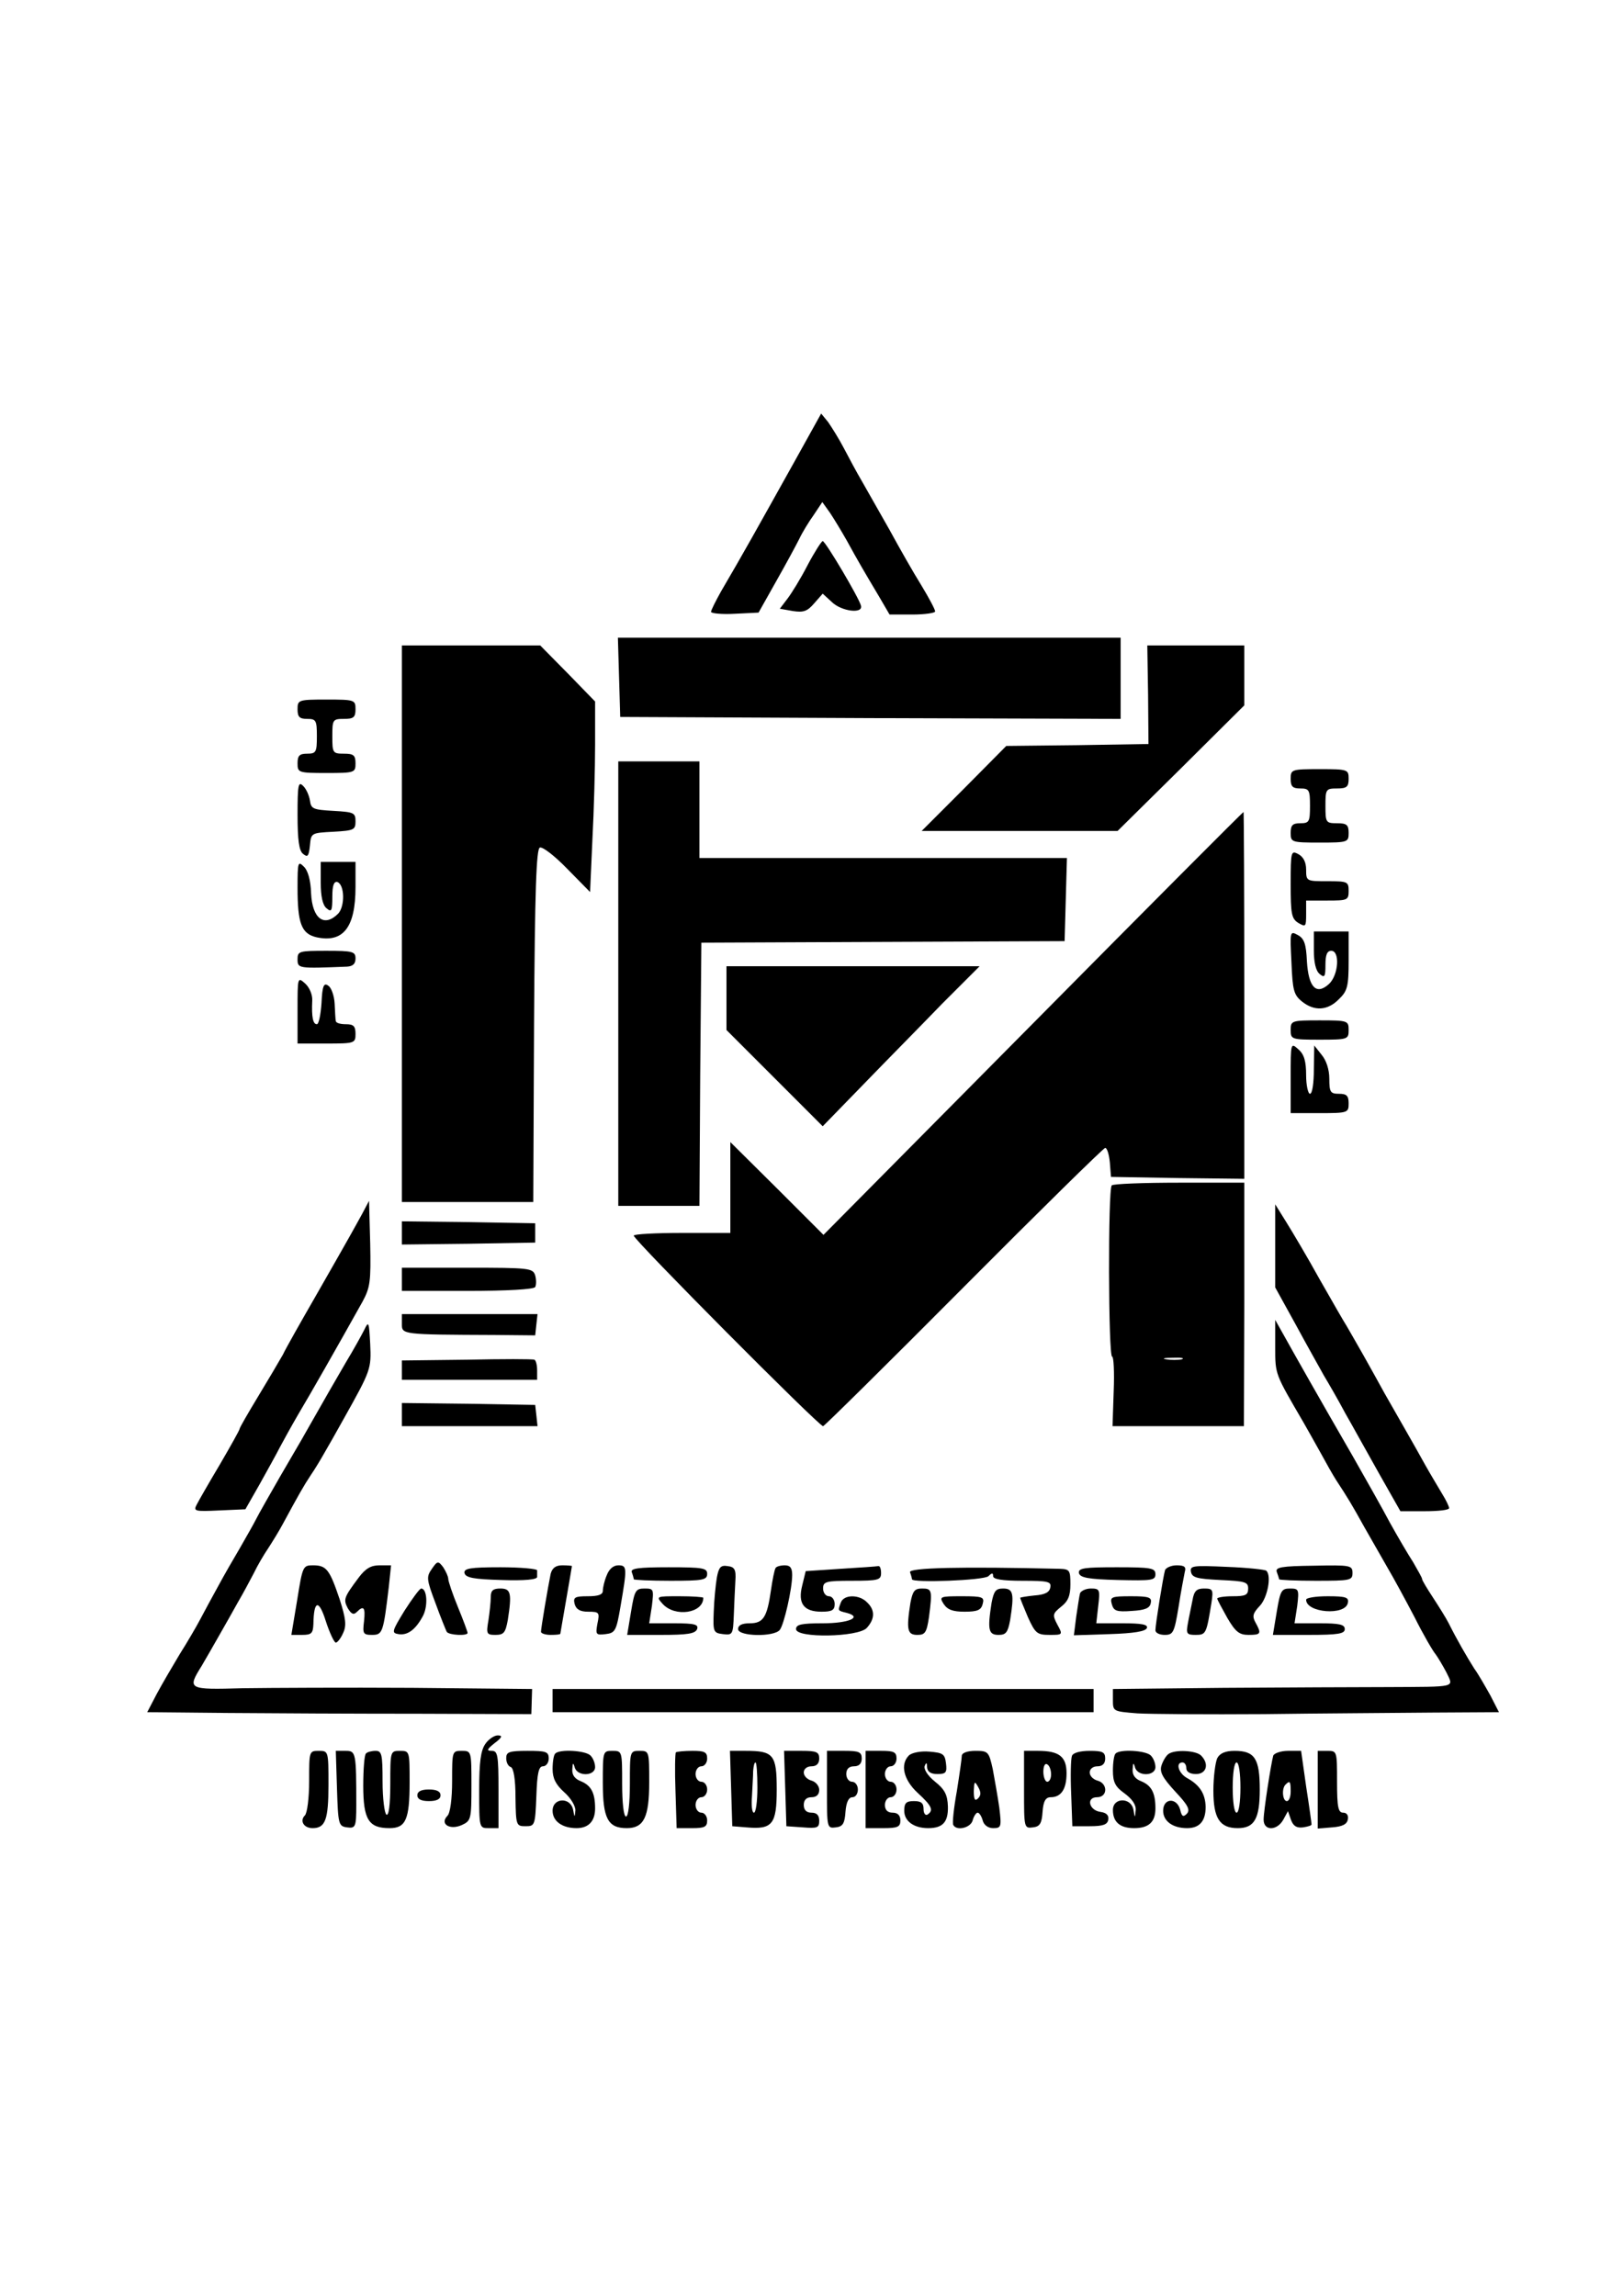 <?xml version="1.0" standalone="no"?>
<!DOCTYPE svg PUBLIC "-//W3C//DTD SVG 20010904//EN"
 "http://www.w3.org/TR/2001/REC-SVG-20010904/DTD/svg10.dtd">
<svg version="1.0" xmlns="http://www.w3.org/2000/svg"
 width="420pt" height="594pt" viewBox="0 0 420 594"
 preserveAspectRatio="xMidYMid meet">

<g transform="translate(0,594) scale(0.1,-0.1)"
fill="#000000" stroke="none">
<path d="M2060 4753 c-106 -190 -136 -244 -194 -343 -14 -25 -26 -49 -26 -53
0 -4 28 -7 62 -5 l61 3 45 80 c25 44 52 94 60 110 8 17 25 45 38 63 l22 33 20
-28 c10 -15 30 -48 43 -71 29 -53 46 -82 83 -144 l28 -48 59 0 c32 0 59 4 59
8 0 5 -16 35 -36 68 -20 32 -57 97 -82 143 -26 46 -58 102 -71 125 -13 22 -34
61 -47 86 -13 25 -32 55 -41 68 l-18 22 -65 -117z"/>
<path d="M2090 4478 c-18 -35 -42 -74 -53 -88 l-19 -25 34 -6 c27 -4 37 -1 55
20 l22 25 24 -22 c25 -24 81 -31 75 -9 -5 20 -92 167 -99 167 -3 0 -21 -28
-39 -62z"/>
<path d="M1602 4188 l3 -103 648 -3 647 -2 0 105 0 105 -650 0 -651 0 3 -102z"/>
<path d="M1040 3550 l0 -720 170 0 170 0 2 457 c2 353 6 457 15 460 7 3 39
-22 71 -55 l59 -60 6 135 c4 75 7 186 7 247 l0 111 -71 73 -71 72 -179 0 -179
0 0 -720z"/>
<path d="M2971 4143 l1 -128 -184 -3 -184 -2 -109 -110 -110 -110 254 0 253 0
164 162 164 163 0 77 0 78 -126 0 -125 0 2 -127z"/>
<path d="M770 4105 c0 -20 5 -25 25 -25 23 0 25 -4 25 -45 0 -41 -2 -45 -25
-45 -20 0 -25 -5 -25 -25 0 -24 2 -25 75 -25 73 0 75 1 75 25 0 21 -5 25 -30
25 -29 0 -30 2 -30 45 0 43 1 45 30 45 25 0 30 4 30 25 0 24 -2 25 -75 25 -73
0 -75 -1 -75 -25z"/>
<path d="M1600 3395 l0 -575 105 0 105 0 2 340 3 341 470 2 470 2 3 108 3 107
-476 0 -475 0 0 125 0 125 -105 0 -105 0 0 -575z"/>
<path d="M3340 3925 c0 -20 5 -25 25 -25 23 0 25 -4 25 -45 0 -41 -2 -45 -25
-45 -20 0 -25 -5 -25 -25 0 -24 2 -25 75 -25 73 0 75 1 75 25 0 21 -5 25 -30
25 -29 0 -30 2 -30 45 0 43 1 45 30 45 25 0 30 4 30 25 0 24 -2 25 -75 25 -73
0 -75 -1 -75 -25z"/>
<path d="M770 3832 c0 -66 4 -93 14 -101 12 -10 15 -7 18 21 3 33 3 33 61 36
53 3 57 5 57 27 0 22 -4 24 -57 27 -53 3 -58 5 -61 27 -2 13 -10 31 -18 38
-12 12 -14 2 -14 -75z"/>
<path d="M2673 3292 l-542 -547 -120 120 -121 120 0 -118 0 -117 -125 0 c-69
0 -125 -3 -125 -7 0 -11 479 -493 490 -493 3 0 167 162 364 360 197 198 362
360 366 360 5 0 10 -17 12 -37 l3 -38 173 -3 172 -2 0 475 c0 261 -1 475 -2
474 -2 0 -247 -246 -545 -547z"/>
<path d="M3340 3653 c0 -77 2 -90 20 -101 19 -11 20 -10 20 23 l0 35 55 0 c52
0 55 1 55 25 0 24 -3 25 -55 25 -54 0 -55 0 -55 30 0 19 -7 33 -20 40 -19 10
-20 8 -20 -77z"/>
<path d="M770 3643 c0 -92 10 -119 49 -128 69 -15 101 25 101 130 l0 65 -45 0
-45 0 0 -54 c0 -35 5 -58 15 -66 13 -11 15 -7 15 30 0 29 4 40 13 38 19 -7 20
-63 2 -82 -36 -36 -67 -13 -70 53 -1 33 -8 59 -19 69 -15 15 -16 11 -16 -55z"/>
<path d="M3342 3450 c3 -72 6 -84 27 -101 32 -26 67 -24 96 6 22 21 25 33 25
100 l0 75 -45 0 -45 0 0 -49 c0 -31 5 -53 15 -61 13 -11 15 -7 15 24 0 25 4
36 15 36 23 0 19 -63 -6 -86 -33 -30 -53 -8 -57 59 -2 45 -7 59 -24 68 -20 11
-20 9 -16 -71z"/>
<path d="M770 3458 c0 -24 2 -24 128 -19 15 1 22 7 22 21 0 18 -7 20 -75 20
-71 0 -75 -1 -75 -22z"/>
<path d="M1880 3357 l0 -82 125 -125 124 -124 107 110 c58 60 150 153 202 207
l97 97 -328 0 -327 0 0 -83z"/>
<path d="M770 3327 l0 -87 75 0 c73 0 75 1 75 25 0 20 -5 25 -25 25 -14 0 -25
3 -26 8 -1 4 -2 24 -3 45 -1 21 -9 43 -17 47 -11 8 -15 -1 -17 -45 -2 -30 -7
-55 -12 -55 -10 0 -14 18 -12 61 1 15 -7 34 -18 44 -20 18 -20 17 -20 -68z"/>
<path d="M3340 3275 c0 -24 2 -25 75 -25 73 0 75 1 75 25 0 24 -2 25 -75 25
-73 0 -75 -1 -75 -25z"/>
<path d="M3340 3152 l0 -92 75 0 c73 0 75 1 75 25 0 20 -5 25 -25 25 -22 0
-25 4 -25 39 0 24 -8 48 -20 62 l-19 24 -1 -62 c0 -35 -4 -63 -10 -63 -5 0
-10 22 -10 48 0 36 -5 54 -20 67 -20 18 -20 17 -20 -73z"/>
<path d="M2877 2873 c-10 -9 -9 -443 1 -443 4 0 6 -40 4 -90 l-3 -90 170 0
170 0 1 315 0 315 -168 0 c-93 0 -172 -3 -175 -7z m181 -450 c-10 -2 -28 -2
-40 0 -13 2 -5 4 17 4 22 1 32 -1 23 -4z"/>
<path d="M937 2799 c-21 -38 -26 -48 -121 -214 -38 -66 -76 -133 -84 -150 -9
-16 -38 -65 -64 -108 -26 -43 -48 -81 -48 -84 0 -3 -23 -44 -51 -92 -28 -47
-55 -94 -60 -104 -9 -17 -5 -18 58 -15 l68 3 37 65 c20 36 44 79 52 95 9 17
30 55 48 86 30 50 104 180 166 291 20 37 22 52 20 151 l-3 110 -18 -34z"/>
<path d="M3300 2716 l0 -107 53 -96 c28 -52 62 -112 73 -132 12 -20 37 -63 55
-97 19 -33 58 -104 88 -157 l55 -97 63 0 c35 0 63 3 63 8 0 4 -8 21 -18 37
-10 17 -30 50 -44 75 -28 51 -71 125 -105 185 -12 22 -37 67 -55 99 -18 32
-38 66 -43 75 -6 9 -37 63 -70 121 -32 58 -72 125 -87 149 l-28 45 0 -108z"/>
<path d="M1040 2750 l0 -30 173 2 172 3 0 25 0 25 -172 3 -173 2 0 -30z"/>
<path d="M1040 2630 l0 -30 169 0 c104 0 172 4 176 10 3 6 3 19 0 30 -6 19
-15 20 -176 20 l-169 0 0 -30z"/>
<path d="M1040 2515 c0 -28 -2 -28 240 -29 l105 -1 3 28 3 27 -175 0 -176 0 0
-25z"/>
<path d="M943 2500 c-7 -14 -28 -52 -48 -85 -31 -53 -48 -83 -105 -183 -8 -15
-38 -65 -65 -112 -27 -47 -55 -96 -62 -110 -7 -14 -26 -47 -42 -75 -16 -27
-42 -72 -57 -100 -15 -27 -36 -66 -46 -85 -10 -19 -34 -60 -53 -90 -18 -30
-45 -76 -59 -102 l-25 -48 207 -2 c114 -1 338 -2 497 -2 l290 -1 1 33 1 32
-311 3 c-171 1 -368 0 -438 -1 -142 -4 -144 -3 -106 58 11 19 32 55 46 80 14
24 35 62 48 85 13 22 31 56 41 75 9 19 26 48 37 64 11 17 29 46 39 65 39 72
53 97 71 124 11 16 26 41 35 57 9 15 32 56 51 90 70 125 71 128 68 193 -3 57
-4 60 -15 37z"/>
<path d="M3300 2455 c0 -72 -1 -68 73 -195 11 -19 31 -55 45 -80 13 -24 31
-56 40 -70 29 -44 41 -64 72 -120 17 -30 44 -77 60 -105 16 -27 48 -86 71
-130 22 -44 47 -87 54 -95 6 -8 19 -30 28 -47 19 -40 30 -37 -153 -38 -74 0
-264 -1 -422 -2 l-288 -3 0 -29 c0 -29 1 -29 63 -34 34 -2 181 -3 327 -2 146
2 342 3 437 4 l172 1 -22 43 c-13 23 -31 55 -42 70 -19 30 -45 75 -66 117 -7
14 -26 44 -41 67 -15 23 -28 44 -28 48 0 3 -11 22 -23 43 -13 20 -40 66 -60
102 -19 36 -62 112 -95 170 -89 154 -154 269 -179 314 l-23 41 0 -70z"/>
<path d="M1208 2422 l-168 -2 0 -25 0 -25 175 0 175 0 0 24 c0 14 -3 26 -7 28
-5 2 -83 2 -175 0z"/>
<path d="M1040 2280 l0 -30 176 0 175 0 -3 28 -3 27 -172 3 -173 2 0 -30z"/>
<path d="M1117 1880 c-14 -20 -13 -27 10 -88 13 -36 27 -70 29 -74 6 -9 54
-11 54 -3 0 3 -11 33 -25 67 -14 34 -25 67 -25 73 0 6 -6 19 -13 30 -13 17
-15 17 -30 -5z"/>
<path d="M769 1800 l-15 -90 28 0 c24 0 28 4 29 28 1 62 14 65 32 8 10 -31 22
-56 26 -56 4 0 13 11 19 25 9 19 7 37 -9 87 -26 77 -34 88 -69 88 -26 0 -27
-2 -41 -90z"/>
<path d="M928 1858 c-38 -51 -40 -56 -28 -79 9 -15 15 -18 23 -10 18 18 23 13
19 -24 -4 -32 -2 -35 21 -35 27 0 29 6 43 123 l6 57 -30 0 c-22 0 -36 -8 -54
-32z"/>
<path d="M1202 1870 c3 -12 23 -16 96 -18 59 -2 92 1 92 8 0 5 0 13 0 17 0 4
-43 8 -95 8 -79 0 -95 -3 -93 -15z"/>
<path d="M1425 1868 c-7 -34 -25 -140 -25 -150 0 -4 11 -8 25 -8 14 0 25 1 25
3 0 1 7 40 15 87 8 47 15 86 15 88 0 1 -11 2 -25 2 -17 0 -26 -7 -30 -22z"/>
<path d="M1570 1864 c-6 -14 -10 -32 -10 -40 0 -10 -12 -14 -39 -14 -34 0 -38
-3 -34 -20 4 -14 14 -20 35 -20 29 0 30 -2 24 -31 -5 -28 -4 -30 21 -27 25 3
28 8 39 73 17 99 17 105 -6 105 -13 0 -24 -10 -30 -26z"/>
<path d="M1635 1872 c3 -8 5 -16 5 -18 0 -2 43 -4 95 -4 84 0 95 2 95 18 0 15
-11 17 -100 17 -79 0 -99 -3 -95 -13z"/>
<path d="M1855 1858 c-3 -18 -7 -58 -8 -88 -2 -52 -1 -55 24 -58 25 -3 26 -1
28 50 1 29 3 69 4 88 2 29 -2 36 -20 38 -18 3 -23 -3 -28 -30z"/>
<path d="M2007 1883 c-3 -5 -8 -30 -12 -58 -10 -70 -20 -85 -55 -85 -20 0 -30
-5 -30 -15 0 -19 93 -21 108 -2 11 14 32 106 32 142 0 18 -5 25 -19 25 -11 0
-22 -3 -24 -7z"/>
<path d="M2175 1881 l-90 -6 -9 -37 c-12 -47 4 -68 50 -68 27 0 34 4 34 20 0
11 -7 20 -15 20 -8 0 -15 9 -15 20 0 18 7 20 75 20 68 0 75 2 75 20 0 11 -3
19 -7 18 -5 -1 -48 -4 -98 -7z"/>
<path d="M2355 1872 c3 -8 5 -16 5 -18 0 -10 187 -3 198 8 9 9 12 9 12 0 0 -8
23 -12 76 -12 66 0 75 -2 72 -17 -2 -13 -14 -19 -41 -21 -20 -2 -37 -5 -37 -6
0 -2 9 -24 20 -50 19 -42 24 -46 56 -46 34 0 35 0 20 27 -13 25 -12 28 10 46
18 14 24 28 24 58 0 36 -2 39 -27 40 -254 6 -393 3 -388 -9z"/>
<path d="M2792 1870 c3 -12 24 -16 101 -18 88 -2 97 -1 97 15 0 16 -11 18
-100 18 -84 0 -100 -2 -98 -15z"/>
<path d="M3015 1878 c-5 -17 -25 -141 -25 -156 0 -7 11 -12 24 -12 22 0 25 6
36 73 6 39 14 80 16 90 4 13 -1 17 -21 17 -14 0 -27 -6 -30 -12z"/>
<path d="M3082 1873 c3 -15 16 -18 76 -21 64 -3 72 -5 72 -22 0 -17 -7 -20
-40 -20 -22 0 -40 -3 -40 -6 0 -3 12 -25 26 -50 21 -36 31 -44 55 -44 32 0 34
3 18 32 -9 16 -7 24 11 43 20 21 31 78 17 91 -3 3 -49 8 -102 10 -89 4 -96 3
-93 -13z"/>
<path d="M3304 1873 c3 -8 6 -17 6 -19 0 -2 43 -4 95 -4 89 0 95 1 95 20 0 20
-5 21 -101 19 -83 -1 -99 -4 -95 -16z"/>
<path d="M1047 1773 c-33 -54 -34 -58 -16 -61 24 -4 45 12 64 48 13 26 10 70
-5 70 -4 0 -23 -26 -43 -57z"/>
<path d="M1270 1808 c0 -13 -3 -40 -6 -60 -6 -35 -5 -38 18 -38 22 0 26 6 32
38 11 70 8 82 -19 82 -19 0 -25 -5 -25 -22z"/>
<path d="M1633 1770 l-10 -60 88 0 c68 0 88 3 93 15 4 12 -6 15 -59 15 l-65 0
7 45 c5 43 5 45 -19 45 -23 0 -26 -5 -35 -60z"/>
<path d="M2356 1793 c-11 -70 -8 -83 18 -83 20 0 24 6 30 46 9 70 8 74 -18 74
-19 0 -24 -6 -30 -37z"/>
<path d="M2566 1793 c-11 -70 -8 -83 18 -83 19 0 24 6 30 38 11 69 8 82 -18
82 -19 0 -24 -6 -30 -37z"/>
<path d="M2795 1818 c-2 -7 -6 -35 -10 -61 l-6 -48 92 3 c63 2 94 7 97 16 3 9
-14 12 -63 12 l-68 0 5 45 c5 42 4 45 -19 45 -13 0 -25 -6 -28 -12z"/>
<path d="M3086 1800 c-3 -16 -9 -43 -12 -60 -5 -27 -3 -30 20 -30 27 0 28 3
41 83 5 34 4 37 -19 37 -19 0 -26 -6 -30 -30z"/>
<path d="M3304 1770 l-10 -60 93 0 c76 0 93 3 93 15 0 12 -14 15 -65 15 l-65
0 7 45 c5 43 4 45 -19 45 -22 0 -25 -6 -34 -60z"/>
<path d="M1715 1790 c32 -35 105 -24 105 16 0 2 -28 4 -62 4 -60 0 -61 0 -43
-20z"/>
<path d="M2176 1794 c-8 -22 -9 -21 15 -27 42 -11 6 -27 -62 -27 -55 0 -69 -3
-69 -15 0 -24 161 -21 183 3 21 23 22 46 1 66 -20 21 -60 21 -68 0z"/>
<path d="M2442 1790 c10 -15 24 -20 54 -20 33 0 43 4 47 20 5 18 0 20 -54 20
-57 0 -59 -1 -47 -20z"/>
<path d="M2877 1790 c5 -18 12 -21 52 -18 34 2 47 7 49 21 3 14 -5 17 -51 17
-51 0 -55 -2 -50 -20z"/>
<path d="M3380 1801 c0 -34 102 -42 108 -8 3 14 -5 17 -52 17 -31 0 -56 -4
-56 -9z"/>
<path d="M1430 1540 l0 -30 700 0 700 0 0 30 0 30 -700 0 -700 0 0 -30z"/>
<path d="M1256 1428 c-12 -17 -16 -48 -16 -120 0 -98 0 -98 25 -98 l25 0 0
100 c0 88 -2 100 -17 100 -15 0 -13 4 7 20 20 15 21 20 8 20 -9 0 -24 -10 -32
-22z"/>
<path d="M800 1332 c0 -44 -5 -83 -11 -89 -14 -14 -3 -33 20 -33 33 0 41 22
41 112 0 87 0 88 -25 88 -25 0 -25 -1 -25 -78z"/>
<path d="M872 1313 c3 -93 4 -98 26 -101 22 -3 24 1 24 58 0 135 -1 140 -27
140 l-26 0 3 -97z"/>
<path d="M947 1403 c-4 -3 -7 -41 -7 -83 0 -88 14 -110 68 -110 42 0 52 22 52
119 0 80 0 81 -25 81 -25 0 -25 -1 -25 -86 0 -54 -4 -83 -10 -79 -5 3 -10 42
-10 86 0 70 -2 79 -18 79 -10 0 -22 -3 -25 -7z"/>
<path d="M1170 1332 c0 -47 -5 -83 -12 -90 -21 -21 6 -38 37 -24 24 11 25 15
25 102 0 89 0 90 -25 90 -25 0 -25 -1 -25 -78z"/>
<path d="M1310 1391 c0 -11 5 -21 12 -23 7 -3 12 -31 12 -79 1 -72 2 -74 26
-74 24 0 25 2 28 78 2 59 6 77 17 77 8 0 15 9 15 20 0 18 -7 20 -55 20 -48 0
-55 -3 -55 -19z"/>
<path d="M1437 1403 c-4 -3 -7 -21 -7 -40 0 -24 8 -40 30 -60 17 -15 29 -35
29 -47 -2 -20 -2 -19 -6 2 -7 33 -53 31 -53 -3 0 -27 25 -45 62 -45 31 0 48
18 48 51 0 40 -10 59 -36 70 -16 6 -24 16 -23 31 1 17 2 19 6 6 6 -25 53 -24
53 0 0 10 -5 23 -12 30 -13 13 -80 17 -91 5z"/>
<path d="M1560 1327 c0 -92 13 -117 62 -117 44 0 58 28 58 118 0 81 0 82 -25
82 -25 0 -25 -1 -25 -85 0 -50 -4 -85 -10 -85 -6 0 -10 35 -10 85 0 84 0 85
-25 85 -25 0 -25 -1 -25 -83z"/>
<path d="M1749 1406 c-2 -2 -3 -47 -1 -100 l3 -96 40 0 c32 0 39 3 39 20 0 11
-7 20 -15 20 -8 0 -15 9 -15 20 0 11 7 20 15 20 8 0 15 9 15 20 0 11 -7 20
-15 20 -8 0 -15 9 -15 20 0 11 7 20 15 20 8 0 15 9 15 20 0 17 -7 20 -38 20
-21 0 -41 -2 -43 -4z"/>
<path d="M1892 1313 l3 -98 37 -3 c67 -6 78 8 78 98 0 90 -8 100 -80 100 l-41
0 3 -97z m68 2 c0 -36 -4 -65 -9 -65 -5 0 -7 19 -5 43 1 23 3 52 3 65 1 12 3
22 6 22 3 0 5 -29 5 -65z"/>
<path d="M2032 1313 l3 -98 43 -3 c37 -3 42 -1 42 17 0 14 -6 21 -20 21 -13 0
-20 7 -20 20 0 13 7 20 20 20 13 0 20 7 20 19 0 10 -9 21 -20 24 -11 3 -20 12
-20 21 0 9 8 16 20 16 13 0 20 7 20 20 0 17 -7 20 -45 20 l-46 0 3 -97z"/>
<path d="M2140 1309 c0 -98 0 -100 23 -97 18 2 23 10 25 41 2 24 8 37 18 37 8
0 14 9 14 20 0 11 -7 20 -15 20 -8 0 -15 9 -15 20 0 13 7 20 20 20 13 0 20 7
20 20 0 17 -7 20 -45 20 l-45 0 0 -101z"/>
<path d="M2240 1310 l0 -100 45 0 c38 0 45 3 45 20 0 13 -7 20 -20 20 -13 0
-20 7 -20 20 0 11 7 20 15 20 8 0 15 9 15 20 0 11 -7 20 -15 20 -8 0 -15 9
-15 20 0 11 7 20 15 20 8 0 15 9 15 20 0 17 -7 20 -40 20 l-40 0 0 -100z"/>
<path d="M2352 1398 c-23 -23 -14 -63 23 -97 36 -33 42 -45 25 -56 -5 -3 -10
3 -10 14 0 16 -6 21 -25 21 -20 0 -25 -5 -25 -25 0 -27 25 -45 62 -45 38 0 52
16 51 56 -1 30 -8 44 -33 64 -20 16 -30 33 -27 41 4 10 6 9 6 -3 1 -12 9 -18
27 -18 22 0 25 4 22 28 -3 24 -8 27 -43 30 -23 2 -46 -3 -53 -10z"/>
<path d="M2489 1398 c0 -7 -6 -49 -13 -93 -8 -44 -12 -83 -9 -87 9 -16 45 -7
50 12 3 11 9 20 13 20 4 0 10 -9 13 -20 3 -12 14 -20 27 -20 21 0 22 3 16 53
-4 28 -12 73 -17 100 -10 45 -12 47 -45 47 -20 0 -34 -5 -35 -12z m42 -111
c-8 -8 -11 -3 -11 19 1 25 2 27 11 11 8 -14 8 -22 0 -30z"/>
<path d="M2650 1309 c0 -98 0 -100 23 -97 18 2 23 10 25 41 2 27 8 37 21 37
27 0 41 21 41 62 0 43 -19 58 -74 58 l-36 0 0 -101z m70 40 c0 -10 -4 -19 -10
-19 -5 0 -10 12 -10 26 0 14 4 23 10 19 6 -3 10 -15 10 -26z"/>
<path d="M2774 1397 c-3 -8 -4 -52 -2 -98 l3 -84 45 0 c34 0 46 4 48 17 2 11
-5 18 -20 20 -30 4 -38 38 -9 38 28 0 28 36 1 43 -11 3 -20 12 -20 21 0 9 8
16 20 16 13 0 20 7 20 20 0 17 -7 20 -40 20 -25 0 -43 -5 -46 -13z"/>
<path d="M2887 1403 c-4 -3 -7 -23 -7 -44 0 -30 6 -42 30 -59 19 -14 30 -29
29 -43 -2 -22 -2 -22 -6 1 -6 32 -53 32 -53 -1 0 -31 18 -47 55 -47 38 0 55
16 55 51 0 40 -10 59 -36 70 -16 6 -24 16 -23 31 1 17 2 19 6 6 6 -25 53 -24
53 0 0 10 -5 23 -12 30 -13 13 -80 17 -91 5z"/>
<path d="M3024 1402 c-6 -4 -14 -17 -18 -29 -6 -17 2 -32 35 -68 33 -35 40
-48 30 -58 -9 -9 -13 -7 -17 11 -9 32 -44 30 -44 -3 0 -27 25 -45 62 -45 32 0
48 18 48 55 -1 34 -15 56 -47 74 -23 12 -32 41 -13 41 6 0 10 -7 10 -15 0 -9
9 -15 25 -15 27 0 35 26 13 48 -13 13 -67 16 -84 4z"/>
<path d="M3150 1391 c-5 -11 -10 -49 -10 -84 0 -71 16 -97 63 -97 43 0 57 24
57 100 0 80 -13 100 -65 100 -24 0 -38 -6 -45 -19z m60 -76 c0 -37 -4 -65 -10
-65 -6 0 -10 28 -10 65 0 37 4 65 10 65 6 0 10 -28 10 -65z"/>
<path d="M3295 1398 c-6 -22 -25 -143 -25 -166 0 -30 35 -29 51 0 l12 22 8
-23 c6 -16 15 -21 31 -19 13 2 23 5 22 8 0 3 -6 47 -14 98 l-13 92 -34 0 c-18
0 -35 -6 -38 -12z m45 -93 c0 -14 -4 -25 -10 -25 -11 0 -14 33 -3 43 11 11 13
8 13 -18z"/>
<path d="M3410 1309 l0 -100 37 3 c27 2 39 8 41 21 2 10 -3 17 -12 17 -13 0
-16 14 -16 80 0 79 0 80 -25 80 l-25 0 0 -101z"/>
<path d="M1080 1295 c0 -10 10 -15 30 -15 20 0 30 5 30 15 0 10 -10 15 -30 15
-20 0 -30 -5 -30 -15z"/>
</g>
</svg>
